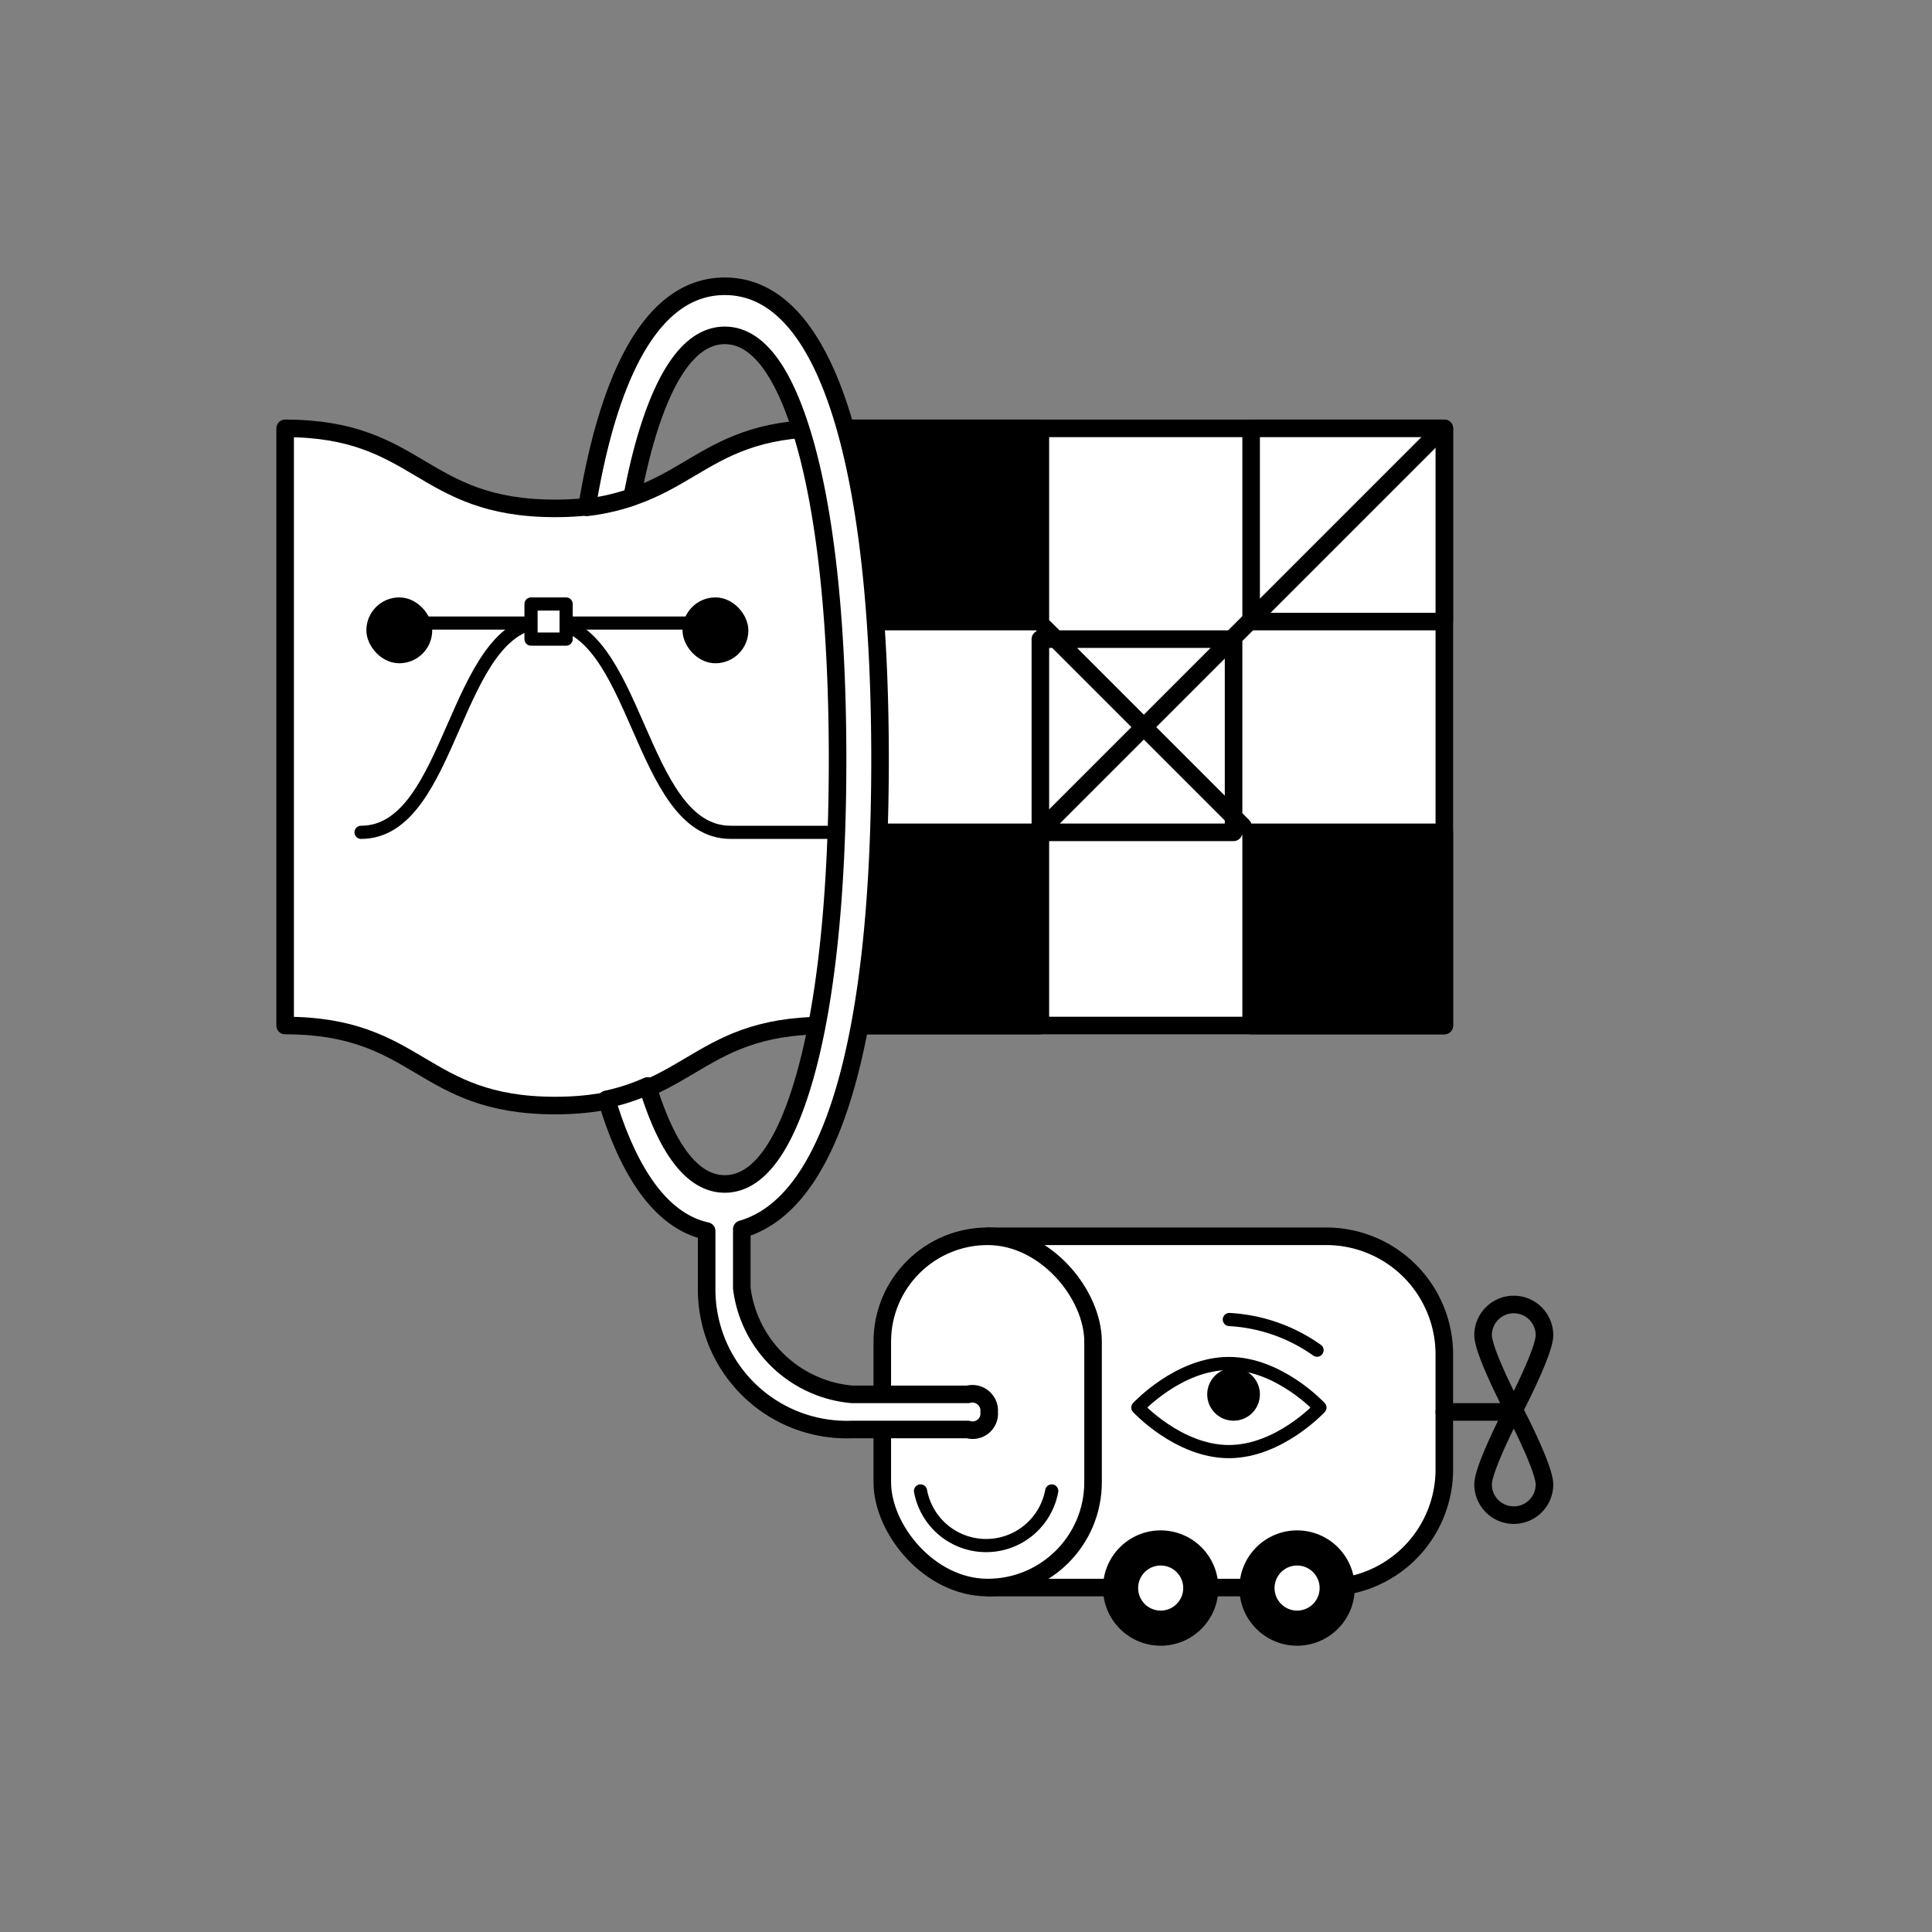  <svg xmlns='http://www.w3.org/2000/svg' width='110' height='110'><rect width="100%" height="100%" fill="#808080" stroke="none"/><defs><style>.a,.c,.d{fill:#fff}.a,.b,.d,.e,.f,.g{stroke:#000;stroke-linecap:round;stroke-linejoin:round}.b,.e{fill:none}.d,.e,.g{stroke-width:.75px}</style></defs><path class='a' d='M56.234 70.389H75.51a6.723 6.723 0 0 1 6.723 6.722v6.555a6.723 6.723 0 0 1-6.723 6.723H56.234h0v-20h0Z'/><rect class='a' x='50.234' y='70.389' width='12' height='20' rx='6'/><path class='b' d='M87.936 84.518a1.747 1.747 0 1 1-3.495 0c0-.965 1.747-4.289 1.747-4.289s1.748 3.324 1.748 4.29Z'/><path class='b' d='M84.44 76.02a1.747 1.747 0 1 1 3.496 0c0 .965-1.748 4.289-1.748 4.289s-1.747-3.324-1.747-4.29ZM86.234 80.389h-4'/><circle cx='66.084' cy='90.417' r='3.283'/><circle class='c' cx='66.084' cy='90.417' r='1.284'/><circle cx='73.851' cy='90.417' r='3.283'/><circle class='c' cx='73.851' cy='90.417' r='1.284'/><path class='d' d='M64.785 80.14s2.32 2.508 5.183 2.508 5.183-2.508 5.183-2.508-2.32-2.508-5.183-2.508-5.183 2.508-5.183 2.508Z'/><circle cx='70.234' cy='79.389' r='1.5'/><path class='e' d='M74.986 76.874a9.514 9.514 0 0 0-4.992-1.746h0M52.411 84.889a3.798 3.798 0 0 0 7.47 0'/><path class='a' d='M82.234 24.389H46.98c-7.687 0-7.687 4.556-15.374 4.556-7.686 0-7.686-4.556-15.372-4.556v34c7.686 0 7.686 4.556 15.372 4.556 7.687 0 7.687-4.556 15.374-4.556h35.254Z'/><path class='f' d='M48.234 24.389h11v11h-11zM48.234 47.389h11v11h-11zM71.234 47.389h11v11h-11z'/><path class='a' d='M71.234 24.389h11v11h-11z'/><path class='b' d='M59.234 36.389h11v11h-11zM59.478 35.753 70.77 47.045M82.062 24.461 59.478 47.045'/><path class='a' d='M55.11 79.389h-6.591a6.93 6.93 0 0 1-6.285-6.05v-3.354c5.784-1.665 7.872-12.994 7.872-26.733 0-14.885-2.448-26.952-8.84-26.952-4.124 0-6.604 5.025-7.846 12.585a12 12 0 0 0 2.572-.59c.22-1.167.47-2.244.75-3.215 1.15-3.971 2.671-5.985 4.524-5.985s3.374 2.014 4.523 5.985c1.242 4.293 1.899 10.576 1.899 18.172 0 7.595-.657 13.879-1.899 18.171-1.149 3.972-2.67 5.986-4.523 5.986-1.787 0-3.265-1.88-4.399-5.576a11.502 11.502 0 0 1-2.33.758c1.256 4.18 3.119 6.935 5.697 7.499v3.249a7.977 7.977 0 0 0 8.285 8.05h6.59a.943.943 0 0 0 1.21-.992.96.96 0 0 0-1.21-1.008Z'/><path class='e' d='M22.864 35.474h16.613'/><rect class='g' x='21.234' y='34.389' width='3' height='3' rx='1.5'/><rect class='g' x='39.234' y='34.389' width='3' height='3' rx='1.5'/><path class='e' d='M20.556 47.389c5.261 0 5.261-12 10.522-12s5.261 12 10.522 12h5.634'/><path class='d' d='M30.234 34.389h2v2h-2z'/></svg>